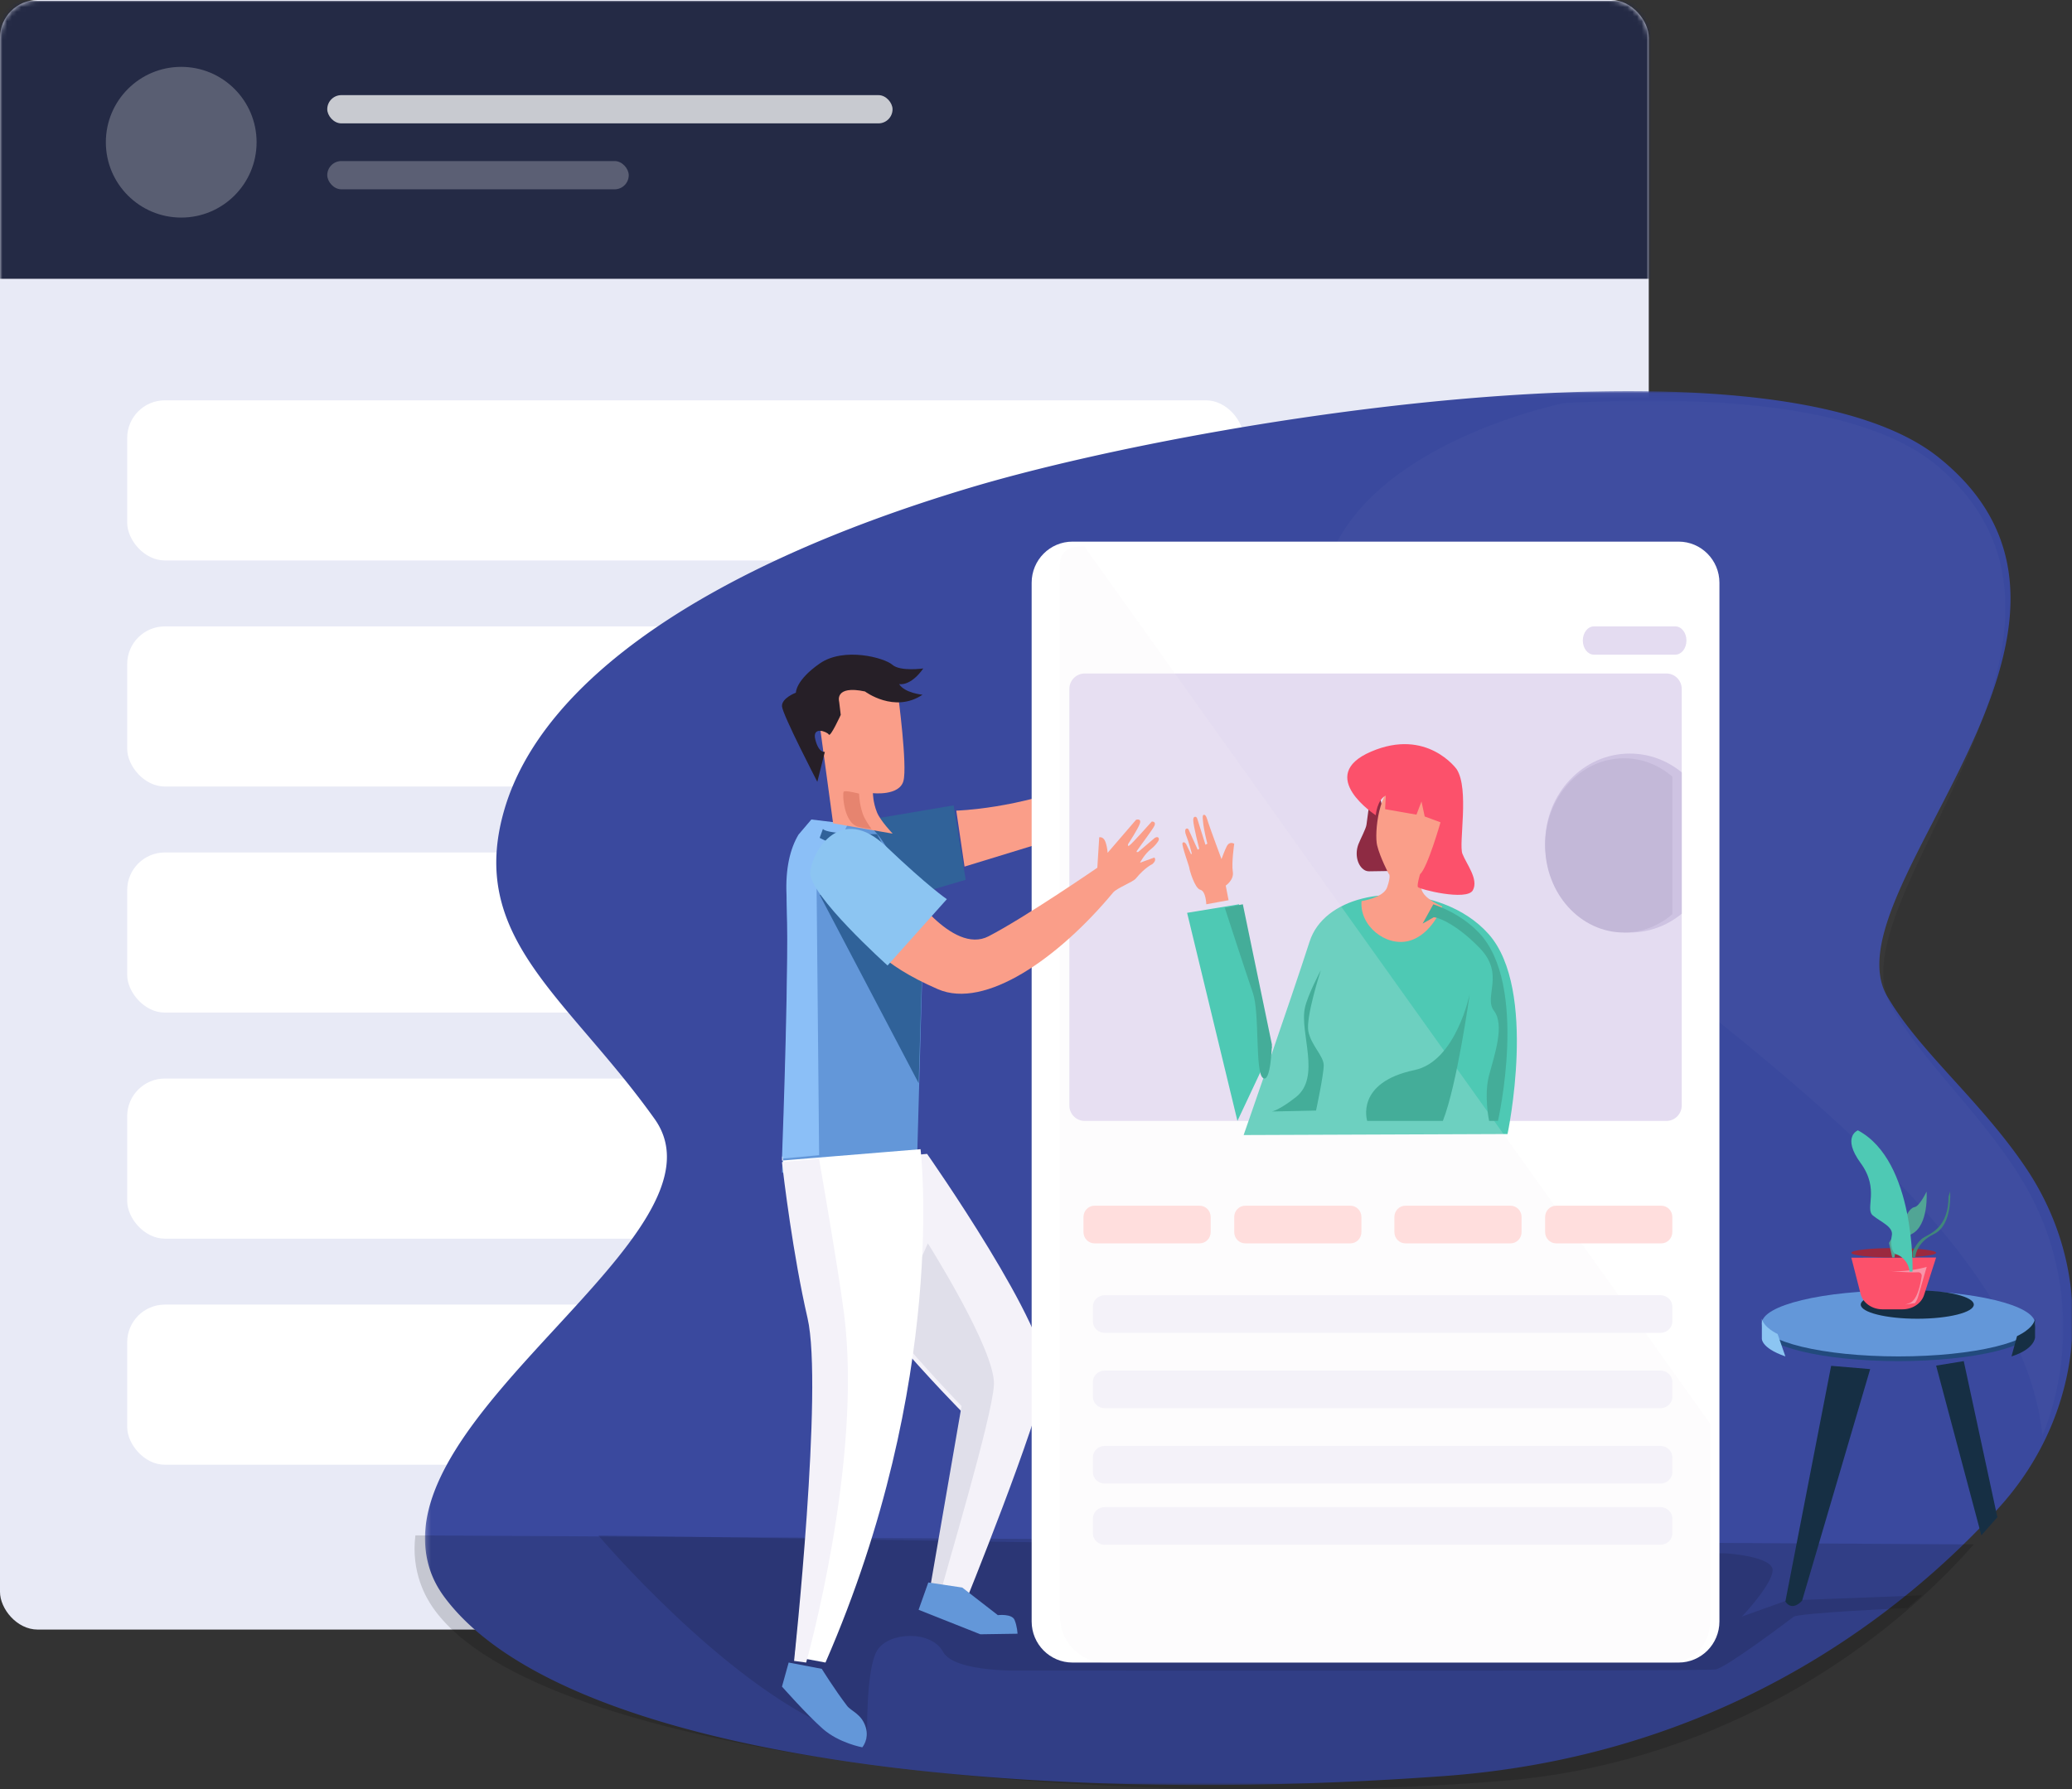 <?xml version="1.0" encoding="UTF-8" standalone="no"?>
<svg
   width="449.521"
   height="388.223"
   version="1.1"
   id="svg140"
   sodipodi:docname="illustration-features-tab-3.svg"
   inkscape:version="1.1 (c4e8f9ed74, 2021-05-24)"
   xmlns:inkscape="http://www.inkscape.org/namespaces/inkscape"
   xmlns:sodipodi="http://sodipodi.sourceforge.net/DTD/sodipodi-0.dtd"
   xmlns:xlink="http://www.w3.org/1999/xlink"
   xmlns="http://www.w3.org/2000/svg"
   xmlns:svg="http://www.w3.org/2000/svg">
  <rect width="100%" height="100%" fill="#333333" stroke="none"/>
  <sodipodi:namedview
     id="namedview142"
     pagecolor="#ffffff"
     bordercolor="#666666"
     borderopacity="1.0"
     inkscape:pageshadow="2"
     inkscape:pageopacity="0.0"
     inkscape:pagecheckerboard="0"
     showgrid="false"
     fit-margin-top="0"
     fit-margin-left="0"
     fit-margin-right="0"
     fit-margin-bottom="0"
     inkscape:zoom="1.3528069"
     inkscape:cx="219.91313"
     inkscape:cy="96.835696"
     inkscape:window-width="1920"
     inkscape:window-height="1015"
     inkscape:window-x="0"
     inkscape:window-y="0"
     inkscape:window-maximized="1"
     inkscape:current-layer="svg140" />
  <defs
     id="defs5">
    <rect
       id="a"
       width="350"
       height="346"
       rx="8"
       x="0"
       y="0" />
    <path
       id="c"
       d="M 0,0.048 H 349.781 V 296 H 0 Z" />
    <path
       id="e"
       d="M 0,0.048 H 157.825 V 219.892 H 0 Z" />
    <mask
       id="b-8"
       fill="#ffffff">
      <use
         xlink:href="#a"
         id="use5"
         x="0"
         y="0"
         width="100%"
         height="100%" />
    </mask>
    <mask
       id="mask1413"
       fill="#ffffff">
      <use
         xlink:href="#a"
         id="use1411"
         x="0"
         y="0"
         width="100%"
         height="100%" />
    </mask>
  </defs>
  <g
     fill="none"
     fill-rule="evenodd"
     id="g138"
     transform="scale(1.022)">
    <mask
       id="b"
       fill="#ffffff">
      <use
         xlink:href="#a"
         id="use7"
         x="0"
         y="0"
         width="100%"
         height="100%" />
    </mask>
    <use
       fill="#e8eaf6"
       fill-rule="nonzero"
       xlink:href="#a"
       id="use10"
       x="0"
       y="0"
       width="100%"
       height="100%" />
    <g
       mask="url(#b)"
       id="g24">
      <path
         fill="#242a45"
         d="m -3.53,0.197 h 547 v 59 h -547 z"
         id="path12" />
      <g
         transform="translate(22.47,14.197)"
         fill="#ffffff"
         id="g22">
        <circle
           cx="16"
           cy="16"
           r="16"
           opacity="0.245"
           id="circle14" />
        <g
           transform="translate(47,6)"
           id="g20">
          <rect
             width="120"
             height="6"
             opacity="0.75"
             rx="3"
             id="rect16"
             x="0"
             y="0" />
          <rect
             width="64"
             height="6"
             y="14"
             opacity="0.25"
             rx="3"
             id="rect18"
             x="0" />
        </g>
      </g>
    </g>
    <rect
       width="237"
       height="34"
       x="27"
       y="85"
       fill="#ffffff"
       rx="8"
       id="rect26" />
    <rect
       width="237"
       height="34"
       x="27"
       y="133"
       fill="#ffffff"
       rx="8"
       id="rect28" />
    <rect
       width="237"
       height="34"
       x="27"
       y="181"
       fill="#ffffff"
       rx="8"
       id="rect30" />
    <rect
       width="237"
       height="34"
       x="27"
       y="229"
       fill="#ffffff"
       rx="8"
       id="rect32" />
    <rect
       width="237"
       height="34"
       x="27"
       y="277"
       fill="#ffffff"
       rx="8"
       id="rect34" />
    <g
       transform="matrix(-1,0,0,1,440,83)"
       id="g136">
      <mask
         id="d"
         fill="#ffffff">
        <use
           xlink:href="#c"
           id="use36"
           x="0"
           y="0"
           width="100%"
           height="100%" />
      </mask>
      <path
         fill="#3a499e"
         d="m 348.707,250.34 c -0.67,2.018 -1.715,3.998 -3.174,5.935 -25.202,33.474 -119.376,44.632 -212.224,37.814 -48.476,-3.562 -82.67,-24.526 -104.281,-43.75 A 175.95,175.95 0 0 1 15.668,237.117 C 10.999,231.972 7.355,226.257 4.758,220.222 -2.889,202.444 -1.416,181.906 9.881,165.061 19.458,150.785 32.603,140.237 39.394,128.518 52.326,106.2 -16.043,49.782 28.448,14.138 44.152,1.554 77.608,-1.35 114.11,0.602 c 44.428,2.378 93.365,11.955 120.284,20.045 55.712,16.737 90.58,40.98 98.539,68.256 7.958,27.276 -13.311,39.618 -31.88,65.654 -17.495,24.526 58.553,62.997 47.654,95.783"
         mask="url(#d)"
         id="path39" />
      <path
         fill="#306299"
         d="M 254.549,90.872 237.564,88 235,103.799 256,110 Z"
         id="path41" />
      <path
         fill="#fa9e89"
         d="m 237,89.118 c 0,0 -13.176,-0.348 -27,-6.118 l 6.496,12.254 18.753,5.746 z"
         id="path43" />
      <g
         transform="translate(2,2)"
         id="g50">
        <mask
           id="f"
           fill="#ffffff">
          <use
             xlink:href="#e"
             id="use45"
             x="0"
             y="0"
             width="100%"
             height="100%" />
        </mask>
        <path
           fill="#ffffff"
           d="M 157.066,52.186 C 148.954,92.345 11.06,153.876 4.43,219.892 -2.688,202.14 -1.317,181.634 9.2,164.814 18.114,150.559 30.35,140.027 36.671,128.325 48.71,106.043 -14.934,49.707 26.481,14.117 41.1,1.552 72.242,-1.348 106.221,0.602 c 10.344,2.364 58.164,15.331 50.845,51.584"
           mask="url(#f)"
           opacity="0.152"
           id="path48" />
      </g>
      <path
         fill="#000000"
         d="m 351.82,243 c 0.985,7.866 -2.34,13.336 -3.64,15.227 C 325.751,290.899 203.686,301.79 121.05,295.135 77.904,291.659 42.545,269.42 21,244.915 Z"
         opacity="0.149"
         id="path52" />
      <path
         fill="#000000"
         d="m 73.627,246.812 c 0,0 -10.077,0.61 -9.922,3.66 0.155,3.05 6.511,9.758 6.511,9.758 L 60.707,256.825 32,255.732 l 3.1,2.669 c 0,0 23.127,1.067 24.16,1.88 1.034,0.813 14.264,10.776 16.537,11.182 2.274,0.407 146.688,0.225 146.688,0.225 0,0 14.858,0.589 17.339,-3.986 2.48,-4.574 11.472,-4.27 13.953,-0.305 2.48,3.965 2.136,18.603 2.136,18.603 0,0 6.793,-1.773 7.166,-1.931 C 286.644,274.106 313,243 313,243 Z"
         opacity="0.128"
         id="path54" />
      <path
         fill="#162f44"
         d="m 43,207.695 14.45,49.163 c 0,0 2.056,2.444 3.55,0.18 L 51.286,207 Z M 23.134,206 16,239.138 19.397,243 29,206.954 Z"
         id="path56" />
      <path
         fill="#f4f2f9"
         d="m 235.493,217.082 6.025,34.2 0.999,5.669 -2.192,0.322 -0.156,0.024 -4.788,0.703 c 0,0 -15.971,-39.344 -17.33,-48.787 C 216.69,199.77 243.196,162 243.196,162 l 28.768,2.448 c 0.761,8.219 -10.744,23.711 -21.027,35.77 -8.101,9.499 -15.444,16.864 -15.444,16.864"
         id="path58" />
      <path
         fill="#e0dfea"
         d="m 235.88,215.535 6.877,39.767 -2.146,0.321 -0.073,0.377 -0.08,-0.352 c -0.875,-3.83 -11.14,-37.737 -11.452,-44.648 -0.333,-7.326 14.027,-30 14.027,-30 L 251,198.714 c -7.93,9.474 -15.12,16.82 -15.12,16.82"
         id="path60" />
      <path
         fill="#6397d9"
         d="M 274,166 245.333,163.613 244,115.886 c 0,0 7,-24.886 14.667,-24.886 4.553,0 8.986,1.804 11.7,6.195 1.853,3.003 2.903,7.22 2.633,12.896 -0.61,12.777 0.73,48.907 0.967,55.022 C 273.987,165.69 274,166 274,166"
         id="path62" />
      <path
         fill="#8bbff7"
         d="M 266.115,162.276 266.653,105.458 260,91.938 267.763,91 l 2.729,3.21 c 1.79,3.003 2.803,7.22 2.542,12.894 -0.589,12.774 0.737,49.782 0.966,55.896 z"
         id="path64" />
      <path
         fill="#306299"
         d="M 266,107 244.983,147 244.437,129.009 244,114.411 261.524,107 Z"
         id="path66" />
      <path
         fill="#ffffff"
         d="M 212.329,270 H 83.67 c -4.789,0 -8.671,-3.908 -8.671,-8.73 V 40.73 c 0,-4.822 3.882,-8.73 8.671,-8.73 h 128.66 c 4.789,0 8.671,3.908 8.671,8.73 v 220.54 c 0,4.822 -3.882,8.73 -8.671,8.73"
         id="path68" />
      <path
         fill="#e4dcf1"
         d="m 213,63.29 v 88.42 c 0,1.818 -1.456,3.29 -3.253,3.29 H 86.253 C 84.456,155 83,153.528 83,151.71 V 63.29 C 83,61.472 84.456,60 86.253,60 h 123.494 c 1.797,0 3.253,1.472 3.253,3.29"
         id="path70" />
      <path
         fill="#8e2b43"
         d="m 148.853,84 -1.552,1.183 -3.301,14.371 0.071,2.367 5.227,0.079 c 0.355,0.005 0.713,-0.065 1.03,-0.25 1.495,-0.878 2.133,-3.325 1.308,-5.493 -0.444,-1.166 -1.581,-3.23 -1.713,-4.142 C 149.609,89.931 148.853,84 148.853,84"
         id="path72" />
      <path
         fill="#4ec9b4"
         d="m 176,158 -54.224,-0.208 -1.795,-0.006 c 0,0 -6.487,-30.649 4.016,-42.461 2.558,-2.874 5.883,-4.993 9.506,-6.37 11.273,-4.297 25.453,-1.455 28.493,7.966 C 166.012,129.372 176,158 176,158"
         id="path74" />
      <path
         fill="#fa9e89"
         d="m 133.84,109.489 c 0,0 2.215,6.026 7.103,7.294 4.888,1.269 10.489,-3.224 10.03,-8.457 0,0 -4.684,-0.687 -5.447,-2.96 -0.928,-2.76 -0.306,-2.854 -0.306,-2.854 0,0 1.833,-3.49 2.444,-6.026 0.611,-2.537 -0.305,-12.37 -4.582,-13.32 -2.705,-0.602 -7.027,0.317 -10.082,4.757 0,0 1.528,8.563 3.666,12.686 2.139,4.123 3.208,6.026 -2.826,8.88"
         id="path76" />
      <path
         fill="#f4f2f9"
         d="M 209.833,33.013 77,219.239 v 42.244 c 0,4.704 3.7,8.517 8.263,8.517 h 120.164 c 5.287,0 9.573,-4.418 9.573,-9.869 V 36.827 c 0,-2.929 -2.33,-3.956 -5.167,-3.814"
         opacity="0.184"
         id="path78" />
      <path
         fill="#4ec9b4"
         d="M 170,139.442 176.982,109 188,110.816 177.316,155 Z"
         id="path80" />
      <path
         fill="#fa9e89"
         d="m 179.2,108.137 0.6,-3.106 c 0,0 -1.8,-1.184 -1.5,-2.959 0.3,-1.775 -0.3,-5.917 -0.3,-5.917 0,0 0.957,-0.647 1.575,0.518 0.44,0.829 1.125,2.737 1.125,2.737 0,0 2.296,-6.166 2.826,-7.79 0.225,-0.691 0.452,-1.767 0.975,-1.603 0.275,0.086 0.175,0.715 0.128,1.33 -0.14,1.844 -0.928,4.784 -0.928,4.784 l 0.4,0.234 1.663,-5.276 c 0.073,-0.256 0.193,-0.644 0.462,-0.665 0.238,-0.02 0.475,0.11 0.475,0.702 0,1.184 -1.275,6.077 -1.275,6.077 l 0.319,0.219 1.935,-4.278 c 0.133,-0.323 0.613,-0.295 0.695,0.044 0.065,0.268 0.046,0.65 -0.173,1.192 -0.6,1.48 -1.2,3.846 -1.2,3.846 l 0.15,0.173 1.05,-2.17 c 0.188,-0.347 0.649,-0.57 0.783,-0.2 0.188,0.518 -1.458,4.97 -1.458,5.267 0,0.296 -1.126,4.326 -2.326,4.622 -1.2,0.296 -1.275,3.082 -1.275,3.082 z"
         id="path82" />
      <path
         fill="#ffdedd"
         d="M 109.649,181 H 87.35 c -1.298,0 -2.351,-1.072 -2.351,-2.394 v -3.212 c 0,-1.322 1.053,-2.394 2.351,-2.394 h 22.298 c 1.298,0 2.351,1.072 2.351,2.394 v 3.212 c 0,1.322 -1.053,2.394 -2.351,2.394 m 32,0 H 119.35 c -1.298,0 -2.351,-1.072 -2.351,-2.394 v -3.212 c 0,-1.322 1.053,-2.394 2.351,-2.394 h 22.298 c 1.298,0 2.351,1.072 2.351,2.394 v 3.212 c 0,1.322 -1.053,2.394 -2.351,2.394 m 34,0 H 153.35 c -1.298,0 -2.351,-1.072 -2.351,-2.394 v -3.212 c 0,-1.322 1.053,-2.394 2.351,-2.394 h 22.297 c 1.299,0 2.352,1.072 2.352,2.394 v 3.212 c 0,1.322 -1.053,2.394 -2.352,2.394 m 32,0 H 185.35 c -1.298,0 -2.351,-1.072 -2.351,-2.394 v -3.212 c 0,-1.322 1.053,-2.394 2.351,-2.394 h 22.298 c 1.298,0 2.351,1.072 2.351,2.394 v 3.212 c 0,1.322 -1.053,2.394 -2.351,2.394"
         id="path84" />
      <path
         fill="#f4f2f9"
         d="M 205.453,200 H 87.547 C 86.14,200 85,198.92 85,197.59 v -3.18 c 0,-1.33 1.14,-2.41 2.547,-2.41 h 117.906 c 1.407,0 2.547,1.08 2.547,2.41 v 3.18 c 0,1.33 -1.14,2.41 -2.547,2.41 M 87.547,216 C 86.14,216 85,214.92 85,213.59 v -3.18 c 0,-1.33 1.14,-2.41 2.547,-2.41 h 117.906 c 1.407,0 2.547,1.08 2.547,2.41 v 3.18 c 0,1.33 -1.14,2.41 -2.547,2.41 z m 117.906,16 H 87.547 C 86.14,232 85,230.92 85,229.59 v -3.18 c 0,-1.33 1.14,-2.41 2.547,-2.41 h 117.906 c 1.407,0 2.547,1.08 2.547,2.41 v 3.18 c 0,1.33 -1.14,2.41 -2.547,2.41 m 0,13 H 87.547 C 86.14,245 85,243.92 85,242.59 v -3.18 c 0,-1.33 1.14,-2.41 2.547,-2.41 h 117.906 c 1.407,0 2.547,1.08 2.547,2.41 v 3.18 c 0,1.33 -1.14,2.41 -2.547,2.41"
         id="path86" />
      <path
         fill="#fc516b"
         d="m 130.778,80.321 c 0,0 6.3,-8.848 18.19,-3.725 11.888,5.122 -1.017,13.504 -1.017,13.504 0,0 -0.254,-3.26 -2.134,-4.191 l 0.153,2.897 -6.656,1.165 -1.067,-2.794 -0.686,3.182 -3.353,1.241 c 0,0 2.743,9.624 4.344,11.021 0,0 0.686,2.25 0.457,2.716 -0.228,0.466 -10.364,3.027 -11.66,0.699 -1.296,-2.328 1.372,-5.588 2.21,-7.761 0.838,-2.173 -1.524,-13.711 1.22,-17.954"
         id="path88" />
      <path
         fill="#e4dcf1"
         d="M 101.648,56 H 84.352 C 83.053,56 82,54.657 82,53 c 0,-1.657 1.053,-3 2.352,-3 h 17.296 c 1.299,0 2.352,1.343 2.352,3 0,1.657 -1.053,3 -2.352,3"
         id="path90" />
      <path
         fill="#44ad99"
         d="m 128,128 c 0,0 2.664,19.286 5.71,27 h 16.06 c 0,0 2.648,-8.138 -10.047,-10.8 C 130.893,142.349 128,128 128,128 m 31.611,-5 c 0,0 3.26,10 2.648,13 -0.61,3 -3.259,5.2 -3.259,7.2 0,2 1.63,9.6 1.63,9.6 L 170,153 c 0,0 -1.556,-0.266 -5.093,-3.05 -5.398,-4.25 -0.764,-13.625 -1.91,-18.95 -0.6,-2.794 -3.386,-8 -3.386,-8 M 170,138.772 c 0,0 0.213,8.383 1.915,7.093 1.702,-1.29 0.638,-13.757 2.127,-18.056 1.49,-4.3 5.958,-18.057 5.958,-18.057 L 176.17,109 Z"
         id="path92" />
      <path
         fill="#fa9e89"
         d="m 195.377,100.475 c 0,0 1.576,0.692 3.5,3.046 0.636,0.78 4.03,2.021 4.833,2.988 11.645,14.02 27.196,24.841 37.163,20.533 C 253.603,121.54 256,116.424 256,116.424 l -8.414,-11.362 c 0,0 -9.663,14.759 -17.434,10.739 -7.772,-4.02 -23.092,-14.557 -23.092,-14.557 l -0.406,-6.464 c 0,0 -0.895,-0.24 -1.324,0.995 -0.43,1.236 -0.45,2.304 -0.45,2.304 l -6.049,-7.024 c 0,0 -1.162,-0.36 -0.808,0.769 0.354,1.13 2.491,4.368 2.491,4.368 0,0 0.22,0.616 -0.243,0.335 -0.54,-0.327 -4.766,-5.092 -4.766,-5.092 0,0 -0.973,-0.064 -0.576,0.866 0.307,0.717 2.865,4.09 3.73,5.354 0.258,0.376 -0.282,0.235 -0.282,0.235 l -3.496,-2.97 c -0.473,-0.319 -0.963,-0.213 -0.87,0.368 0.075,0.46 1.027,1.519 1.593,1.939 1.414,1.046 2.4,2.952 2.4,2.952 l -3.044,-1.1 c 0,0 -0.595,0.528 0.417,1.396 M 267,63.49 263.15,91.81 250.504,94 c 0,0 0.64,-0.668 1.372,-1.56 0.748,-0.907 1.59,-2.05 1.963,-2.966 0.85,-2.104 0.856,-4.066 0.856,-4.066 0,0 -5.608,0.633 -6.477,-2.595 -0.872,-3.232 1.143,-18.284 1.143,-18.284 0,0 2.503,-9.459 17.639,-1.039"
         id="path94" />
      <path
         fill="#261f27"
         d="m 256.387,63.812 c 0,0 -6.236,4.71 -12.219,0.698 0,0 3.792,-0.35 4.972,-2.268 0,0 -2.36,0.61 -5.14,-3.314 0,0 4.887,0.698 6.572,-0.785 1.686,-1.483 10.28,-3.838 15.42,-0.262 5.141,3.576 5.057,6.193 5.057,6.193 0,0 3.033,1.133 2.95,2.878 -0.085,1.744 -7.5,16.048 -7.5,16.048 l -1.601,-6.367 c 0,0 1.264,0.378 2.022,-2.587 0.758,-2.966 -2.528,-1.687 -2.865,-1.076 -0.337,0.61 -2.528,-4.187 -2.528,-4.187 l 0.337,-2.79 c 0,0 1.096,-3.577 -5.477,-2.18"
         id="path96" />
      <path
         fill="#ffffff"
         d="m 268.214,196.384 c -3.591,14.487 3.05,72.409 3.05,72.409 L 264.766,270 C 238.606,209.985 244.59,161 244.59,161 l 29.41,2.414 c 0,0 -0.075,-1.224 -0.106,-0.934 -0.338,3.008 -2.408,20.689 -5.68,33.904"
         id="path98" />
      <path
         fill="#6397d9"
         d="m 235.73,254.076 -7.553,5.859 c 0,0 -2.975,-0.359 -3.548,1.016 -0.572,1.375 -0.629,2.93 -0.629,2.93 L 231.896,264 245,258.799 242.94,253 Z m 29.82,17.264 c 0,0 -2.672,4.322 -5.365,7.852 -0.905,1.186 -3.117,1.701 -3.978,4.595 -0.74,2.49 0.74,4.213 0.74,4.213 0,0 4.965,-0.894 8.419,-3.957 3.453,-3.064 8.634,-8.937 8.634,-8.937 l -1.418,-5.106 -7.031,1.34 z"
         id="path100" />
      <path
         fill="#224a7d"
         d="m 66,199 c 0,3.866 -12.984,7 -29,7 -16.016,0 -29,-3.134 -29,-7 0,-3.866 12.984,-7 29,-7 16.016,0 29,3.134 29,7"
         id="path102" />
      <path
         fill="#6397d9"
         d="m 66,198 c 0,3.866 -12.984,7 -29,7 -16.016,0 -29,-3.134 -29,-7 0,-3.866 12.984,-7 29,-7 16.016,0 29,3.134 29,7"
         id="path104" />
      <path
         fill="#162f44"
         d="m 45,194 c 0,1.657 -5.373,3 -12,3 -6.627,0 -12,-1.343 -12,-3 0,-1.657 5.373,-3 12,-3 6.627,0 12,1.343 12,3 m -37,3 v 3.986 c 0,0 0.07,2.464 5,4.014 l -1.179,-4.318 c 0,0 -3.463,-1.495 -3.821,-3.682"
         id="path106" />
      <path
         fill="#8cc5f2"
         d="m 65.994,197 v 4.085 c 0,0 0.39,2.043 -4.994,3.915 l 1.652,-4.766 c 0,0 2.86,-1.277 3.342,-3.234"
         id="path108" />
      <path
         fill="#fc516b"
         d="m 47,184.038 -1.968,7.69 C 44.544,193.642 42.609,195 40.379,195 h -4.233 c -1.585,0 -3.025,-0.685 -3.9,-1.772 A 4.02,4.02 0 0 1 31.554,191.95 L 29.848,186.637 29,184 Z"
         id="path110" />
      <path
         fill="#9b293f"
         d="m 47,183 c 0,0.552 -4.03,1 -9,1 -4.97,0 -9,-0.448 -9,-1 0,-0.552 4.03,-1 9,-1 4.97,0 9,0.448 9,1"
         id="path112" />
      <path
         fill="#f995a9"
         d="m 34.594,193.657 c 0.354,0.137 0.688,0.253 1,0.343 l -2.11,-0.324 a 4.41,4.41 0 0 1 -0.657,-1.35 l -1.616,-5.608 C 31.13,186.448 31,186.018 31,186 c 0,0 4.215,1.242 8,0.818 -1.231,0.164 -4.31,0.412 -6.168,0.32 a 0.724,0.724 0 0 0 -0.764,0.815 c 0.234,1.657 0.905,5.074 2.526,5.704"
         id="path114" />
      <path
         fill="#51a595"
         d="m 39,180.901 -0.679,3.087 -0.494,0.012 c 0,0 -0.028,-3.099 -3.674,-5 -3.65,-1.9 -3.127,-9 -3.127,-9 l 0.003,0.009 c 0.088,0.183 1.488,3.1 2.549,3.29 1.094,0.202 1.773,1.95 1.773,1.95 0,0 0.522,0.75 1.147,0.6 0.626,-0.15 1.251,1.5 1.251,1.5 l 0.207,1.752 z"
         id="path116" />
      <path
         fill="#4ec9b4"
         d="m 34.007,186.987 c 0,0 -0.7,-23.436 11.6,-29.987 0,0 3.501,1.352 -0.6,6.967 -4.1,5.615 -0.799,9.67 -2.6,11.127 -1.8,1.455 -4.4,2.391 -4,4.263 0.4,1.872 -0.1,3.744 -0.9,3.952 -0.8,0.207 -2.6,1.312 -2.88,3.691 z"
         id="path118" />
      <path
         fill="#41877a"
         d="m 34,182.8 -0.04,1.188 -0.538,0.012 c 0,0 -0.03,-3.099 -3.994,-5 -3.968,-1.9 -3.4,-9 -3.4,-9 l 0.004,0.009 0.336,1.068 c 0,6.45 3.723,7.787 5.212,8.648 1.489,0.861 2.42,3.075 2.42,3.075"
         id="path120" />
      <path
         fill="#306299"
         d="m 253.815,94.105 c 0,0 10.552,0.172 11.494,-1.105 L 266,94.898 c 0,0 -8.36,4.557 -14,2.624 z"
         id="path122" />
      <path
         fill="#8cc5f2"
         d="M 239,107.916 251.588,122 c 0,0 16.822,-15.082 16.404,-19.81 -0.417,-4.727 -6.58,-14.515 -16.034,-5.523 C 242.76,105.415 239,107.916 239,107.916"
         id="path124" />
      <path
         fill="#f4f2f9"
         d="M 271.435,269.654 268.869,270 c 0,0 -12.026,-42.47 -8.07,-73.847 1.189,-9.434 5.344,-33.153 5.344,-33.153 l 7.857,0.737 c -0.318,3.023 -2.357,19.855 -5.426,33.137 -3.367,14.562 2.86,72.78 2.86,72.78"
         id="path126" />
      <path
         fill="#e6846f"
         d="m 257.747,92.558 c -1.488,0.324 -2.299,0.427 -2.747,0.442 0.698,-0.966 1.484,-2.182 1.832,-3.158 0.793,-2.241 0.799,-4.33 0.799,-4.33 0,0 2.971,-0.782 3.277,-0.413 0.304,0.368 0,6.77 -3.161,7.459"
         id="path128" />
      <path
         fill="#cec3e2"
         d="m 112,96 c 0,10.492 -8.048,19 -17.973,19 -4.156,0 -7.981,-1.491 -11.027,-3.996 V 80.996 C 86.046,78.49 89.87,77 94.027,77 103.952,77 112,85.508 112,96"
         id="path130" />
      <path
         fill="#c3b8d8"
         d="m 112,96.5 c 0,10.216 -7.493,18.5 -16.734,18.5 -3.87,0 -7.43,-1.452 -10.266,-3.89 V 81.89 C 87.835,79.453 91.397,78 95.266,78 104.507,78 112,86.284 112,96.5"
         id="path132" />
      <path
         fill="#44ad99"
         d="m 138,113.096 c 0,0 -1.985,-1.104 -2.298,-1.305 -0.314,-0.199 -4.39,0.902 -9.826,6.516 -5.433,5.614 -0.73,10.324 -3.028,13.33 -2.301,3.008 -0.107,9.323 1.044,13.635 1.15,4.31 0,9.722 0,9.722 l -0.06,0.006 -1.821,-0.006 c 0,0 -6.584,-28.868 4.075,-39.995 2.596,-2.706 5.97,-4.703 9.647,-5.999 z"
         id="path134" />
    </g>
  </g>
</svg>
